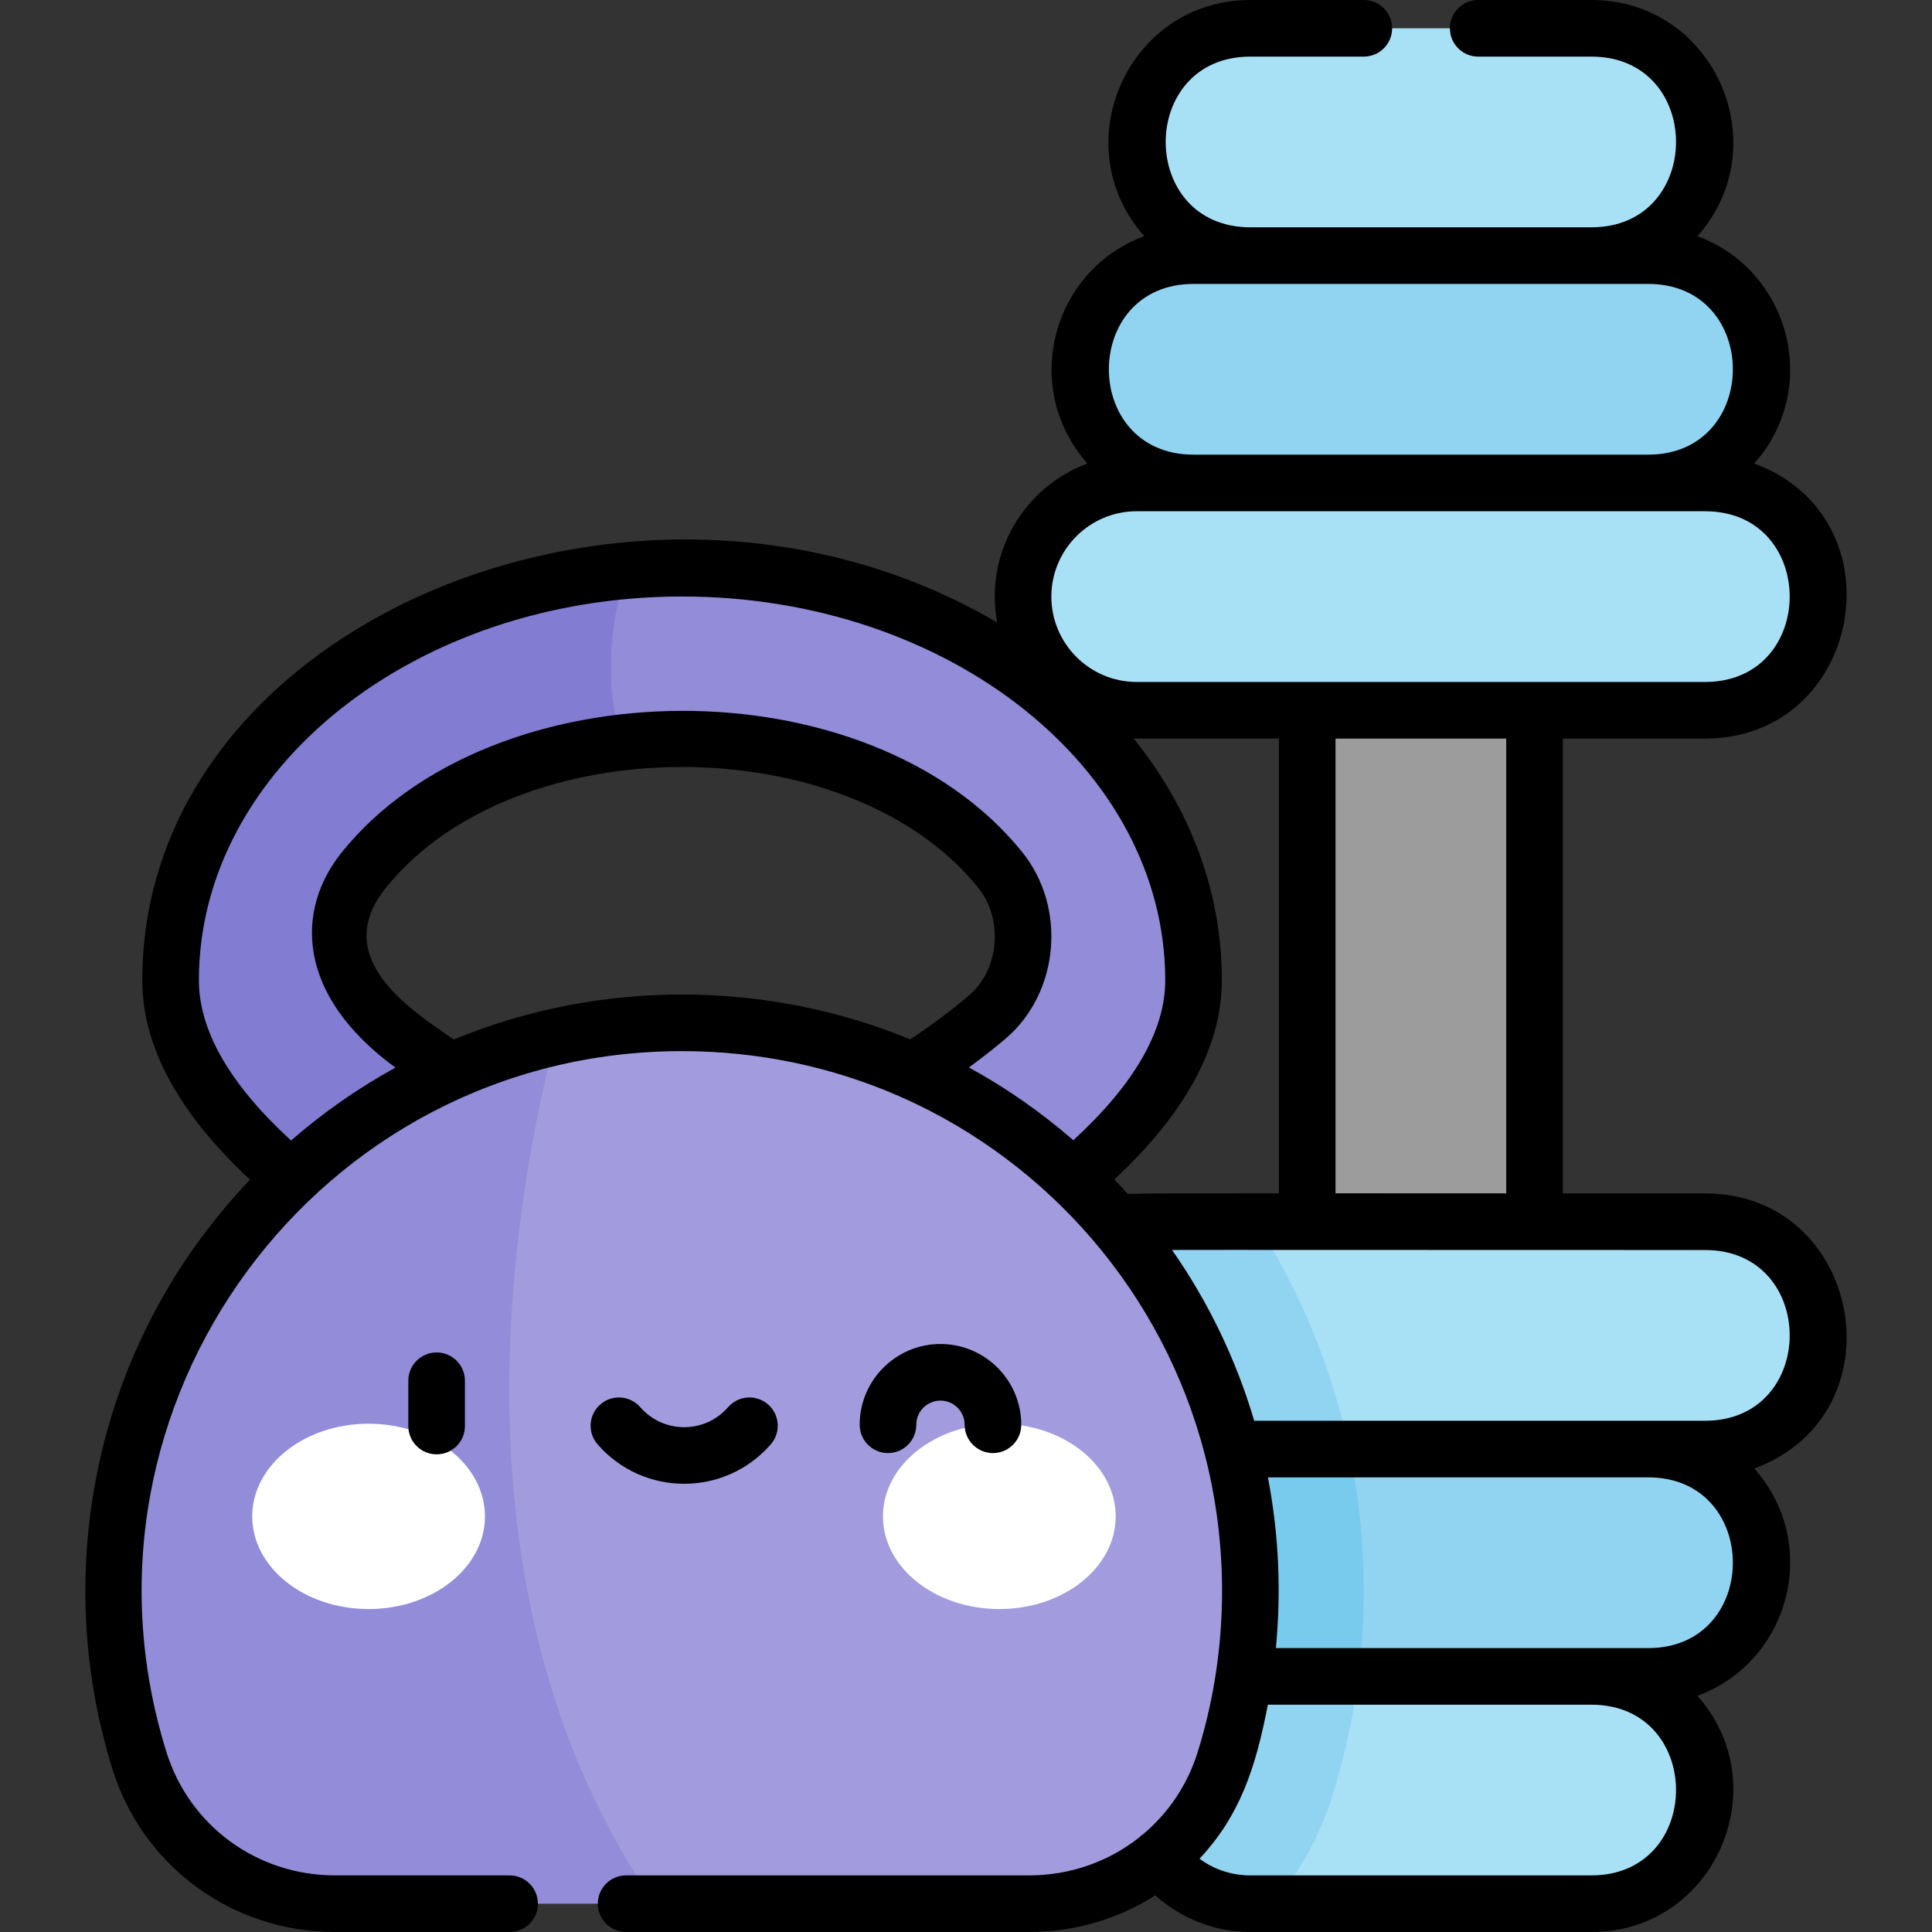 <svg id="Capa_1" enable-background="new 0 0 511.94 511.94" height="512" viewBox="0 0 511.94 511.94" width="512" xmlns="http://www.w3.org/2000/svg"><rect x="0" y="0" width="511.94" height="511.94" fill="#333333" stroke="none"/><g><path d="m421.616 7.5h-90.353c-16.633 0-30.117 13.484-30.117 30.118 0 16.634 13.484 30.118 30.117 30.118l42.017 16.414 48.336-16.414c16.634 0 30.118-13.484 30.118-30.118 0-16.634-13.484-30.118-30.118-30.118z" fill="#a8e1f6"/><path d="m229.616 199.5h293.647v60.235h-293.647z" fill="#9c9c9c" transform="matrix(0 1 -1 0 606.058 -146.822)"/><path d="m481.855 353.851c0 16.64-13.49 30.12-30.12 30.12h-15.06l-73.18 24.7-2.66-.99-26.18-9.72-.36-13.99-1.58-60.24h119.02c8.32 0 15.84 3.37 21.3 8.82 5.45 5.46 8.82 12.98 8.82 21.3z" fill="#a8e1f6"/><path d="m360.835 407.681-65.2-24.22c-7-1.29-13.15-5.01-17.56-10.25-4.4-5.23-7.05-11.98-7.05-19.36 0-16.63 13.49-30.12 30.12-30.12h31.57c16.18 25.059 25.85 53.76 28.12 83.95z" fill="#91d4f2"/><path d="m466.795 414.091c0 16.63-13.49 30.12-30.12 30.12h-15.06l-45.18 26.2-19.58-8.52-20.76-9.03-.23-8.65-1.21-46.25-.36-13.99h102.38c8.32 0 15.84 3.37 21.3 8.82 5.45 5.45 8.82 12.98 8.82 21.3z" fill="#91d4f2"/><path d="m361.365 421.621c0 13.62-1.51 27.11-4.51 40.27l-40.65-17.68c-8.31 0-15.85-3.37-21.3-8.82-5.45-5.46-8.82-12.98-8.82-21.3 0-16.64 13.49-30.12 30.12-30.12h41.28c2.56 12.24 3.88 24.839 3.88 37.65z" fill="#78cbed"/><path d="m436.675 67.735h-120.47c-16.633 0-30.118 13.484-30.118 30.118 0 16.633 13.484 30.118 30.118 30.118l60.235 22.592 60.235-22.592c16.634 0 30.118-13.484 30.118-30.118 0-16.633-13.484-30.118-30.118-30.118z" fill="#91d4f2"/><path d="m451.735 474.321c0 8.32-3.37 15.85-8.82 21.3-5.46 5.45-12.98 8.82-21.3 8.82h-84.17l-1.35-51.58-.23-8.65h85.75c16.63 0 30.12 13.479 30.12 30.11z" fill="#a8e1f6"/><path d="m359.955 444.211c-1.32 10.62-3.59 21.09-6.78 31.31-3.38 10.85-8.78 20.61-15.73 28.92h-6.18c-16.64 0-30.12-13.479-30.12-30.12 0-16.63 13.48-30.11 30.12-30.11z" fill="#91d4f2"/><path d="m180.675 150.561c-4.99 0-9.92.22-14.78.65 0 0-45.94 27.01-1.16 45.479 5.23-.64 10.56-.96 15.94-.96 27.71 0 54.25 8.55 72.84 23.46 3.33 2.67 7.56 6.49 11.42 11.271 9.36 11.57 7.71 29.61-3.41 39.06-8.43 7.16-21.07 16.13-39.42 26.16-9.08 4.97-18 9.36-25.96 13.02-5.77 2.66-11.02 4.95-15.47 6.81-1.77-.74-3.67-1.55-5.68-2.42-3.07 17.58-6.77 34.73-10.24 49.49 9.73 4.1 15.92 6.33 15.92 6.33s.65-.23 1.85-.68c16.22-6.13 133.68-52.36 133.68-108.49 0-60.301-60.68-109.18-135.53-109.18z" fill="#928cd9"/><path d="m196.145 308.701c-3.09 18.75-7.94 39.14-13.62 59.53-1.2.45-1.85.68-1.85.68s-135.53-48.88-135.53-109.17c0-56.28 52.85-102.61 120.75-108.53-3.66 12.01-6.27 28.6-1.16 45.479-21.77 2.6-41.93 10.48-56.91 22.5-3.32 2.67-7.55 6.49-11.41 11.271-9.36 11.57-7.71 29.61 3.41 39.06 8.42 7.16 21.07 16.13 39.42 26.16 15.65 8.56 30.83 15.39 41.43 19.83 4.45-1.86 9.7-4.15 15.47-6.81z" fill="#827cd2"/><path d="m331.265 421.621c0 15.65-2.39 30.74-6.82 44.93-7.05 22.6-28.12 37.89-51.8 37.89h-99.13c-156.85-101.21-26.31-229.67-26.31-229.67 10.91-2.48 22.26-3.77 33.92-3.74 83.17.24 150.14 67.409 150.14 150.59z" fill="#a29cde"/><path d="m173.515 504.44h-84.82c-23.7 0-44.77-15.33-51.82-37.96-4.41-14.17-6.79-29.24-6.79-44.86 0-71.67 50.06-131.64 117.12-146.85-12.72 49.591-28.31 150.581 26.31 229.67z" fill="#928cd9"/><ellipse cx="97.669" cy="401.81" fill="#fff" rx="30.834" ry="24.555"/><ellipse cx="264.799" cy="401.81" fill="#fff" rx="30.834" ry="24.555"/><path d="m271.028 158.088c0 16.634 13.484 30.118 30.118 30.118h150.588c16.634 0 30.118-13.484 30.118-30.118 0-16.633-13.484-30.118-30.118-30.118h-150.588c-16.634.001-30.118 13.485-30.118 30.118z" fill="#a8e1f6"/></g><g><path d="m451.795 316.23c-13.761 0-26.283-.002-37.68-.004v-120.52h37.679c41.617 0 52.362-58.304 13.055-72.896 17.667-19.879 9.597-51.082-15.059-60.235 21.348-24.022 4.468-62.575-28.114-62.575h-29.983c-4.142 0-7.5 3.357-7.5 7.5s3.358 7.5 7.5 7.5h29.983c29.935 0 29.897 45.235 0 45.235h-90.353c-29.936 0-29.898-45.235 0-45.235h30.064c4.142 0 7.5-3.357 7.5-7.5s-3.358-7.5-7.5-7.5h-30.064c-32.527 0-49.487 38.525-28.114 62.575-24.664 9.156-32.721 40.361-15.059 60.235-16.778 6.229-27.328 23.733-23.925 42.133-93.458-54.951-226.521-.803-226.521 94.797 0 17.482 9.598 35.233 28.551 52.849-41.295 43.3-52.856 103.579-36.478 156.127 8.056 25.853 31.758 43.223 58.979 43.223h46.278c4.142 0 7.5-3.357 7.5-7.5s-3.358-7.5-7.5-7.5h-46.278c-20.619 0-38.566-13.136-44.658-32.686-28.699-92.085 40.15-185.725 136.631-185.725 20.017 0 39.565 4.068 57.622 11.981.352.192.719.349 1.094.481 38.365 17.201 68.734 51.56 79.807 94.466.055.274.126.541.21.804 6.453 25.622 5.739 52.896-2.116 78.057-2.719 8.71-7.803 16.138-14.428 21.7-.155.104-.473.282-1.095.898-8.051 6.35-18.208 10.023-29.115 10.023h-106.803c-4.142 0-7.5 3.357-7.5 7.5s3.358 7.5 7.5 7.5h106.804c12.22 0 23.725-3.508 33.429-9.701 6.85 6.159 15.836 9.703 25.186 9.703h90.35c32.621 0 49.448-38.572 28.117-62.569 24.664-9.158 32.721-40.365 15.057-60.239 39.323-14.598 28.55-72.902-13.053-72.902zm-52.68-.008c-17.933-.006-41.208-.018-45.23-.019v-120.497h45.23zm-100.298.145c-1.158-1.297-2.336-2.582-3.541-3.846 18.912-17.592 28.489-35.321 28.489-52.781 0-23.147-8.169-45.216-23.384-64.055 1.416.03-4.641.021 38.504.021v120.492c-25.792-.006-35.695.018-40.068.169zm17.447-241.132h120.471c29.935 0 29.898 45.235 0 45.235h-120.471c-29.935.001-29.898-45.235 0-45.235zm-15.058 60.236h150.588c29.936 0 29.897 45.235 0 45.235h-150.588c-12.471 0-22.618-10.146-22.618-22.618 0-12.471 10.146-22.617 22.618-22.617zm-248.501 124.269c0-56.066 57.434-101.68 128.03-101.68s128.03 45.613 128.03 101.68c0 13.332-8.19 27.576-24.354 42.399-8.582-7.463-17.854-13.908-27.664-19.286 3.517-2.574 6.761-5.12 9.695-7.618 14.27-12.127 16.277-34.791 4.388-49.486-40.647-50.336-140.331-49.359-180.185-.005-12.437 15.372-12.194 37.893 14.136 57.153-9.8 5.384-19.068 11.839-27.656 19.313-16.208-14.848-24.42-29.115-24.42-42.47zm67.58 15.707c-12.881-8.666-32.632-22.157-17.975-40.274 34.385-42.582 122.453-42.596 156.854.005 6.782 8.384 5.643 21.761-2.441 28.632-4.406 3.751-9.614 7.647-15.501 11.61-37.777-15.576-81.807-16.155-120.937.027zm301.39 221.493h-90.35c-4.963 0-9.635-1.567-13.471-4.424 10.666-11.378 14.864-23.999 18.102-40.805h85.719c29.942 0 29.901 45.229 0 45.229zm15.06-60.229c-43.95 0-93.392-.006-98.652-.003 1.378-14.54.891-29.547-2.109-45.237h100.761c29.937 0 29.901 45.24 0 45.24zm15.06-60.24c-14.109 0-101.28 0-119.458 0-4.763-16.135-12.085-31.389-21.768-45.257 16.039-.046 44.822.017 141.226.017 29.938-.001 29.901 45.24 0 45.24z"/><path d="m108.198 365.87v12c0 4.143 3.358 7.5 7.5 7.5s7.5-3.357 7.5-7.5v-12c0-4.143-3.358-7.5-7.5-7.5s-7.5 3.358-7.5 7.5z"/><path d="m204.242 382.724c2.721-3.122 2.396-7.86-.727-10.581-3.122-2.721-7.86-2.397-10.582.727-6.152 7.062-17.108 7.083-23.279.001-2.721-3.123-7.459-3.449-10.581-.727-3.123 2.721-3.448 7.459-.727 10.581 12.119 13.908 33.741 13.948 45.896-.001z"/><path d="m242.799 377.536c0-3.532 2.874-6.406 6.406-6.406s6.406 2.874 6.406 6.406c0 4.143 3.358 7.5 7.5 7.5s7.5-3.357 7.5-7.5c0-11.804-9.603-21.406-21.406-21.406s-21.406 9.602-21.406 21.406c0 4.143 3.358 7.5 7.5 7.5s7.5-3.357 7.5-7.5z"/></g></svg>